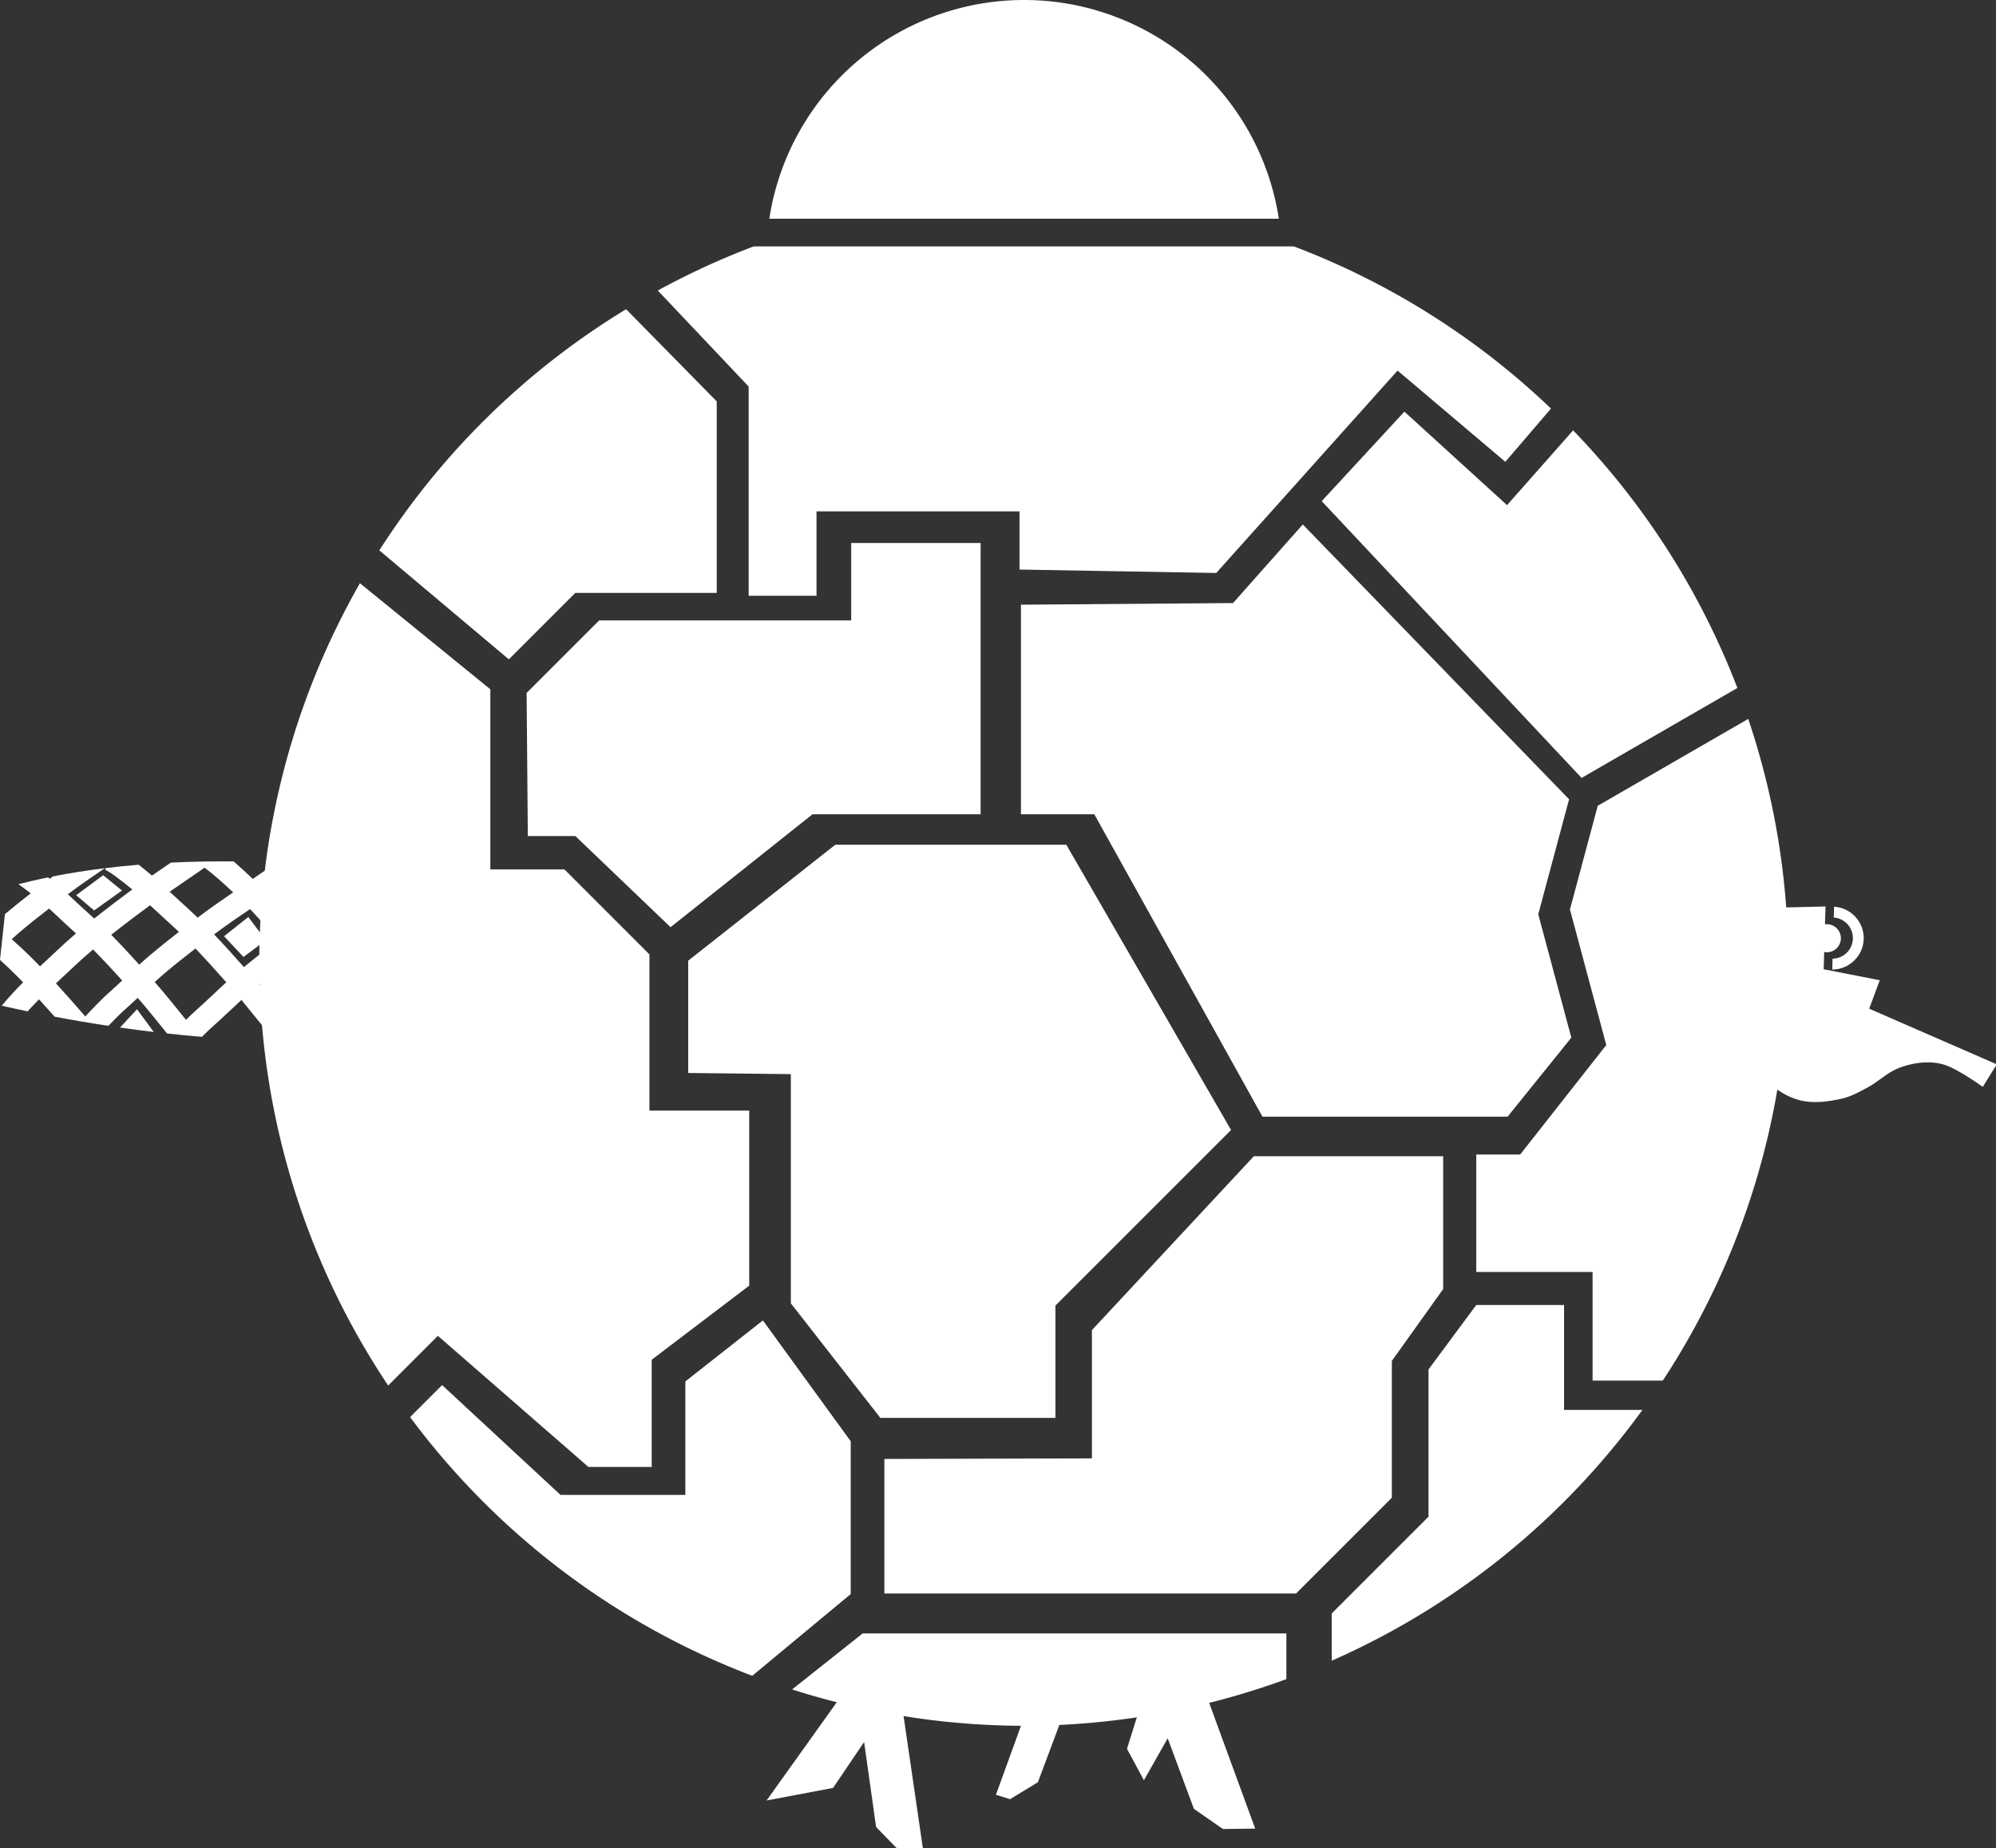 <?xml version="1.0" encoding="UTF-8" standalone="no"?>
<!-- Created with Inkscape (http://www.inkscape.org/) -->

<svg
   width="253.072mm"
   height="234.39mm"
   viewBox="0 0 253.072 234.39"
   version="1.1"
   id="svg5"
   xml:space="preserve"
   sodipodi:docname="brittlehollow_wip.svg"
   inkscape:version="1.2 (dc2aedaf03, 2022-05-15)"
   inkscape:export-filename="brittlehollow_colours_v2.svg"
   inkscape:export-xdpi="96"
   inkscape:export-ydpi="96"
   xmlns:inkscape="http://www.inkscape.org/namespaces/inkscape"
   xmlns:sodipodi="http://sodipodi.sourceforge.net/DTD/sodipodi-0.dtd"
   xmlns="http://www.w3.org/2000/svg"
   xmlns:svg="http://www.w3.org/2000/svg"><rect x="0" y="0" width="253.072" height="234.39" fill="#333333" stroke="none"/><sodipodi:namedview
     id="namedview7"
     pagecolor="#505050"
     bordercolor="#ffffff"
     borderopacity="1"
     inkscape:showpageshadow="0"
     inkscape:pageopacity="0"
     inkscape:pagecheckerboard="1"
     inkscape:deskcolor="#505050"
     inkscape:document-units="mm"
     showgrid="false"
     inkscape:zoom="1.2938725"
     inkscape:cx="203.65222"
     inkscape:cy="615.98034"
     inkscape:window-width="2498"
     inkscape:window-height="1417"
     inkscape:window-x="2552"
     inkscape:window-y="-8"
     inkscape:window-maximized="1"
     inkscape:current-layer="g3699" /><defs
     id="defs2" /><g
     inkscape:groupmode="layer"
     id="g3699"
     inkscape:label="drawing"
     inkscape:highlight-color="#8aed36"
     style="display:inline"
     transform="translate(24.286,-36.149)"><g
       id="g3697"
       inkscape:label="nothern ruins"
       style="fill:#ffffff;fill-opacity:1"><path
         style="fill:#ffffff;fill-opacity:1;stroke-width:2.065;stroke-dashoffset:2.318"
         d="m 128.368,250.295 6.493,17.739 -4.09,0.051 -3.681,-2.556 -3.323,-8.946 -3.016,5.317 -2.147,-3.988 1.892,-6.032 z"
         id="path3691"
         inkscape:label="right ruin" /><path
         style="fill:#ffffff;fill-opacity:1;stroke-width:2.065;stroke-dashoffset:2.318"
         d="m 90.047,252.175 2.675,18.328 -3.29,0.036 -2.639,-2.711 -1.518,-10.772 -3.94,5.82 -8.423,1.591 9.941,-13.917 z"
         id="path3693"
         inkscape:label="center ruin" /><path
         style="fill:#ffffff;fill-opacity:1;stroke-width:2.065;stroke-dashoffset:2.318"
         d="m 110.68,253.158 -3.374,8.998 -3.527,2.147 -1.789,-0.562 3.783,-10.429 z"
         id="path3695"
         inkscape:label="left ruin" /></g><path
       id="path3677"
       style="display:inline;fill:#ffffff;fill-opacity:1;stroke-width:2.065;stroke-dashoffset:2.318"
       inkscape:label="observatory"
       d="M 105.555,36.149 A 32.679,32.679 0 0 0 73.255,63.884 H 137.857 A 32.679,32.679 0 0 0 105.555,36.149 Z" /><path
       id="path3675"
       style="display:inline;fill:#ffffff;fill-opacity:1;stroke-width:2.065;stroke-dashoffset:2.318"
       inkscape:label="ball"
       d="m 71.269,67.398 a 96.928,96.928 0 0 0 -12.155,5.592 l 11.522,12.176 v 26.533 h 8.604 v -10.7 h 25.738 v 7.375 l 24.943,0.434 22.991,-25.666 13.664,11.568 5.787,-6.751 A 96.928,96.928 0 0 0 139.772,67.398 Z M 55.097,75.36 A 96.928,96.928 0 0 0 23.809,105.939 l 16.424,13.822 8.423,-8.423 H 66.587 V 87.047 Z m 98.681,12.988 -10.483,11.351 32.948,35.097 19.753,-11.405 A 96.928,96.928 0 0 0 175.171,90.724 l -8.38,9.481 z m -12.884,14.306 -8.844,9.969 -26.89,0.205 v 26.583 h 9.304 l 21.318,38.342 h 31.082 l 8.078,-10.02 -4.192,-15.645 3.907,-14.581 z m -57.257,2.352 v 9.815 H 51.685 l -9.202,9.202 0.153,18.148 h 6.032 l 12.065,11.554 17.995,-14.314 h 21.318 v -34.405 z m -62.288,5.099 A 96.928,96.928 0 0 0 8.589,158.07 96.928,96.928 0 0 0 24.929,211.846 l 6.303,-6.303 19.087,16.628 h 8.025 v -13.592 l 12.363,-9.398 V 176.986 H 58.055 V 157.176 L 47.283,146.403 h -9.399 v -22.846 z m 176.023,17.209 -19.081,11.016 -3.524,13.153 4.606,17.188 -10.917,13.881 h -5.567 v 14.894 h 14.749 v 13.771 h 8.905 a 96.928,96.928 0 0 0 15.903,-53.147 96.928,96.928 0 0 0 -5.074,-30.757 z M 81.624,143.27 62.971,157.971 v 14.243 l 13.014,0.145 v 29.064 l 11.351,14.531 H 109.531 V 201.711 l 22.268,-22.268 -20.885,-36.173 z m 53.067,39.499 -20.533,22.051 v 16.267 l -26.316,0.072 v 17.062 h 52.199 l 12.146,-12.146 v -17.351 l 6.507,-9.11 v -16.845 z m 28.196,18.87 -6.054,8.17 v 18.671 l -12.272,12.272 v 5.992 a 96.928,96.928 0 0 0 39.394,-31.803 h -9.934 v -13.303 z m -90.445,1.952 -9.832,7.736 v 14.387 H 46.777 l -15.008,-13.924 -4.06,4.06 a 96.928,96.928 0 0 0 43.381,32.807 l 12.487,-10.364 v -19.376 z m 12.652,39.692 -8.948,7.103 a 96.928,96.928 0 0 0 29.37,4.613 96.928,96.928 0 0 0 33.296,-5.919 v -5.797 z" /><path
       id="path9160"
       style="display:inline;fill:#ffffff;fill-opacity:1;stroke:none;stroke-width:1.289;stroke-dasharray:none;stroke-dashoffset:0;stroke-opacity:1"
       inkscape:label="gravity canon"
       d="m 10.707,145.558 c -0.505,0.375 -1.67,1.177 -2.944,2.05 -0.046,-0.044 -0.086,-0.084 -0.133,-0.129 -0.565,-0.537 -1.385,-1.307 -2.29,-2.095 -2.445,-0.024 -5.13,0.015 -7.963,0.154 -0.812,0.556 -1.646,1.127 -2.395,1.643 -0.49,-0.416 -1.064,-0.886 -1.663,-1.358 -0.008,-0.006 -0.016,-0.012 -0.024,-0.018 -1.376,0.114 -2.773,0.256 -4.182,0.427 l -0.059,0.198 c -0.139,-0.042 0.341,0.172 0.815,0.496 0.474,0.324 1.051,0.76 1.624,1.211 0.339,0.267 0.673,0.539 0.993,0.805 -1.352,0.998 -3.11,2.323 -4.827,3.687 -1.068,-0.98 -2.142,-1.933 -3.243,-2.996 -0.027,-0.026 -0.062,-0.058 -0.093,-0.087 0.417,-0.311 0.817,-0.608 1.172,-0.869 0.587,-0.431 2.002,-1.401 3.508,-2.432 -2.178,0.268 -4.383,0.609 -6.578,1.04 -0.141,0.105 -0.256,0.189 -0.401,0.298 -0.072,-0.058 -0.146,-0.116 -0.219,-0.174 -1.262,0.258 -2.52,0.546 -3.767,0.867 0.03,0.019 0.058,0.035 0.087,0.056 0.435,0.298 0.958,0.69 1.483,1.101 -1.09,0.85 -2.194,1.733 -3.195,2.576 -0.026,0.022 -0.051,0.044 -0.077,0.066 l -0.622,5.798 c 0.761,0.696 1.5,1.385 2.218,2.112 0.233,0.236 0.471,0.482 0.711,0.731 -0.405,0.411 -0.842,0.866 -1.289,1.35 -0.506,0.547 -1.002,1.105 -1.42,1.62 1.111,0.251 2.206,0.489 3.286,0.713 0.101,-0.111 0.196,-0.22 0.299,-0.332 0.385,-0.416 0.777,-0.821 1.144,-1.194 0.695,0.759 1.359,1.501 1.979,2.202 2.364,0.447 4.637,0.83 6.813,1.159 0.812,-0.849 1.589,-1.609 1.839,-1.83 0.666,-0.589 1.278,-1.157 1.875,-1.715 0.248,0.284 0.486,0.557 0.702,0.807 0.523,0.605 1.753,2.131 3.026,3.709 1.548,0.169 3.028,0.311 4.425,0.427 0.484,-0.488 0.902,-0.897 1.067,-1.043 1.453,-1.285 2.687,-2.492 3.94,-3.639 1.077,1.311 2.809,3.474 4.194,5.175 1.517,0.033 2.807,0.035 3.847,0.023 -0.998,-1.156 -4.12,-5.084 -5.808,-7.13 1.347,-1.108 2.839,-2.269 4.194,-3.297 0.412,0.51 0.835,1.025 1.28,1.54 1.138,1.317 2.325,2.9 3.568,4.332 l 0.149,-4.461 c -0.489,-0.606 -0.983,-1.216 -1.488,-1.8 -0.39,-0.451 -0.768,-0.91 -1.142,-1.375 0.54,-0.391 1.622,-1.135 2.801,-1.942 l 0.122,-3.666 c -1.883,1.289 -3.88,2.653 -4.764,3.3 -0.478,-0.594 -0.969,-1.189 -1.49,-1.78 -0.673,-0.764 -1.247,-1.422 -1.913,-2.134 1.089,-0.75 2.055,-1.422 2.583,-1.813 z m -9.063,0.629 c 0.324,0.236 0.66,0.493 0.988,0.764 0.978,0.808 1.934,1.692 2.646,2.363 -1.298,0.89 -2.513,1.727 -3.119,2.173 -0.417,0.306 -0.888,0.656 -1.384,1.028 -1.178,-1.138 -2.355,-2.174 -3.555,-3.286 1.472,-1.009 3.133,-2.143 4.423,-3.042 z m -12.849,0.947 -3.422,2.534 2.274,1.935 3.535,-2.527 z m 18.627,4.292 c 0.764,0.801 1.369,1.499 2.16,2.396 0.455,0.517 0.896,1.052 1.336,1.598 -1.376,1.044 -2.891,2.223 -4.278,3.365 -1.124,-1.276 -2.459,-2.756 -3.778,-4.148 0.369,-0.275 0.725,-0.539 1.044,-0.773 0.588,-0.432 2.007,-1.405 3.516,-2.438 z m -12.68,-0.477 c 1.29,1.215 2.499,2.276 3.659,3.375 -1.211,0.939 -2.458,1.931 -3.575,2.873 -0.505,0.426 -0.986,0.852 -1.457,1.279 -1.144,-1.266 -2.379,-2.597 -3.537,-3.769 -0.006,-0.006 -0.012,-0.012 -0.018,-0.018 1.703,-1.344 3.448,-2.656 4.728,-3.597 0.049,-0.036 0.141,-0.1 0.201,-0.143 z m 12.457,1.484 -3.077,2.439 2.464,2.625 2.832,-2.112 z m -25.266,-1.071 c 0.195,0.172 0.352,0.313 0.434,0.392 1.043,1.007 2.032,1.895 2.983,2.763 -1.624,1.378 -3.016,2.762 -4.563,4.177 -0.255,-0.265 -0.509,-0.527 -0.759,-0.78 -0.943,-0.955 -1.882,-1.815 -2.827,-2.675 0.365,-0.329 0.733,-0.653 1.112,-0.972 1.114,-0.939 2.386,-1.95 3.62,-2.904 z m 18.565,5.067 c 1.343,1.409 2.74,2.957 3.91,4.284 -1.326,1.208 -2.563,2.426 -3.97,3.67 -0.271,0.239 -0.673,0.624 -1.139,1.093 -1.287,-1.594 -2.573,-3.186 -3.197,-3.907 -0.237,-0.274 -0.499,-0.576 -0.773,-0.889 0.458,-0.417 0.919,-0.827 1.396,-1.228 1.16,-0.978 2.492,-2.035 3.774,-3.023 z m -12.988,0.126 c 0.074,0.074 0.149,0.148 0.223,0.223 1.121,1.135 2.341,2.451 3.475,3.707 -0.605,0.567 -1.217,1.136 -1.868,1.712 -0.534,0.472 -1.571,1.508 -2.62,2.642 -0.065,0.07 -0.128,0.139 -0.192,0.209 -0.082,-0.097 -0.161,-0.191 -0.229,-0.269 -0.932,-1.078 -2.18,-2.495 -3.496,-3.933 1.624,-1.484 3.013,-2.865 4.556,-4.166 0.049,-0.041 0.102,-0.084 0.151,-0.125 z m 5.577,7.576 -2.159,2.323 c 1.478,0.211 2.906,0.398 4.284,0.561 z" /><g
       id="g9249"
       inkscape:label="escape pod"
       transform="matrix(1.069,0,0,1.069,-14.874,-18.234)"
       style="fill:#ffffff;fill-opacity:1"><path
         style="display:inline;fill:#ffffff;fill-opacity:1;stroke:none;stroke-width:2.665;stroke-dasharray:none;stroke-dashoffset:0;stroke-opacity:1"
         d="m 201.494,158.549 6.218,-0.145 -0.217,7.447 6.651,1.301 -1.252,3.38 15.133,6.597 -1.663,2.675 c 0,0 -2.842,-2.059 -4.482,-2.603 -0.806,-0.267 -1.683,-0.338 -2.53,-0.289 -1.062,0.061 -2.127,0.312 -3.109,0.723 -1.289,0.539 -2.309,1.585 -3.543,2.241 -0.953,0.507 -1.913,1.057 -2.964,1.301 -1.645,0.382 -3.422,0.624 -5.061,0.217 -1.436,-0.356 -2.78,-1.201 -3.832,-2.241 -0.899,-0.889 -1.637,-2.029 -1.952,-3.253 -0.324,-1.261 -0.068,-2.619 0.145,-3.904 0.206,-1.241 0.463,-2.521 1.084,-3.615 0.388,-0.682 1.316,-1 1.591,-1.735 0.945,-2.529 -0.217,-8.097 -0.217,-8.097 z"
         id="path9245"
         inkscape:label="pod"
         sodipodi:nodetypes="cccccccsssssssssssc" /><path
         style="display:none;fill:none;fill-opacity:1;stroke:#ffffff;stroke-width:1.165;stroke-dasharray:6.99, 1.165;stroke-dashoffset:0;stroke-opacity:1"
         d="m 204.025,162.453 31.93,0.004"
         id="path9251"
         sodipodi:nodetypes="cc"
         inkscape:label="beakon v1" /><g
         id="g1707"
         inkscape:label="beacon v2"
         style="fill:#ffffff;fill-opacity:1"><path
           id="path391"
           style="color:#000000;fill:#ffffff;fill-opacity:1"
           d="m 208.725,158.434 -0.037,1.283 a 2.443,2.443 0 0 1 2.27,2.437 2.443,2.443 0 0 1 -2.411,2.442 l -0.037,1.285 c 10e-4,0 0.003,0 0.004,0 2.05,0 3.727,-1.677 3.727,-3.727 0,-1.98 -1.563,-3.61 -3.516,-3.72 z" /><circle
           style="fill:#ffffff;fill-opacity:1;stroke:none;stroke-width:0.81"
           id="circle393"
           cx="207.867"
           cy="162.17"
           r="1.668" /></g></g></g></svg>
